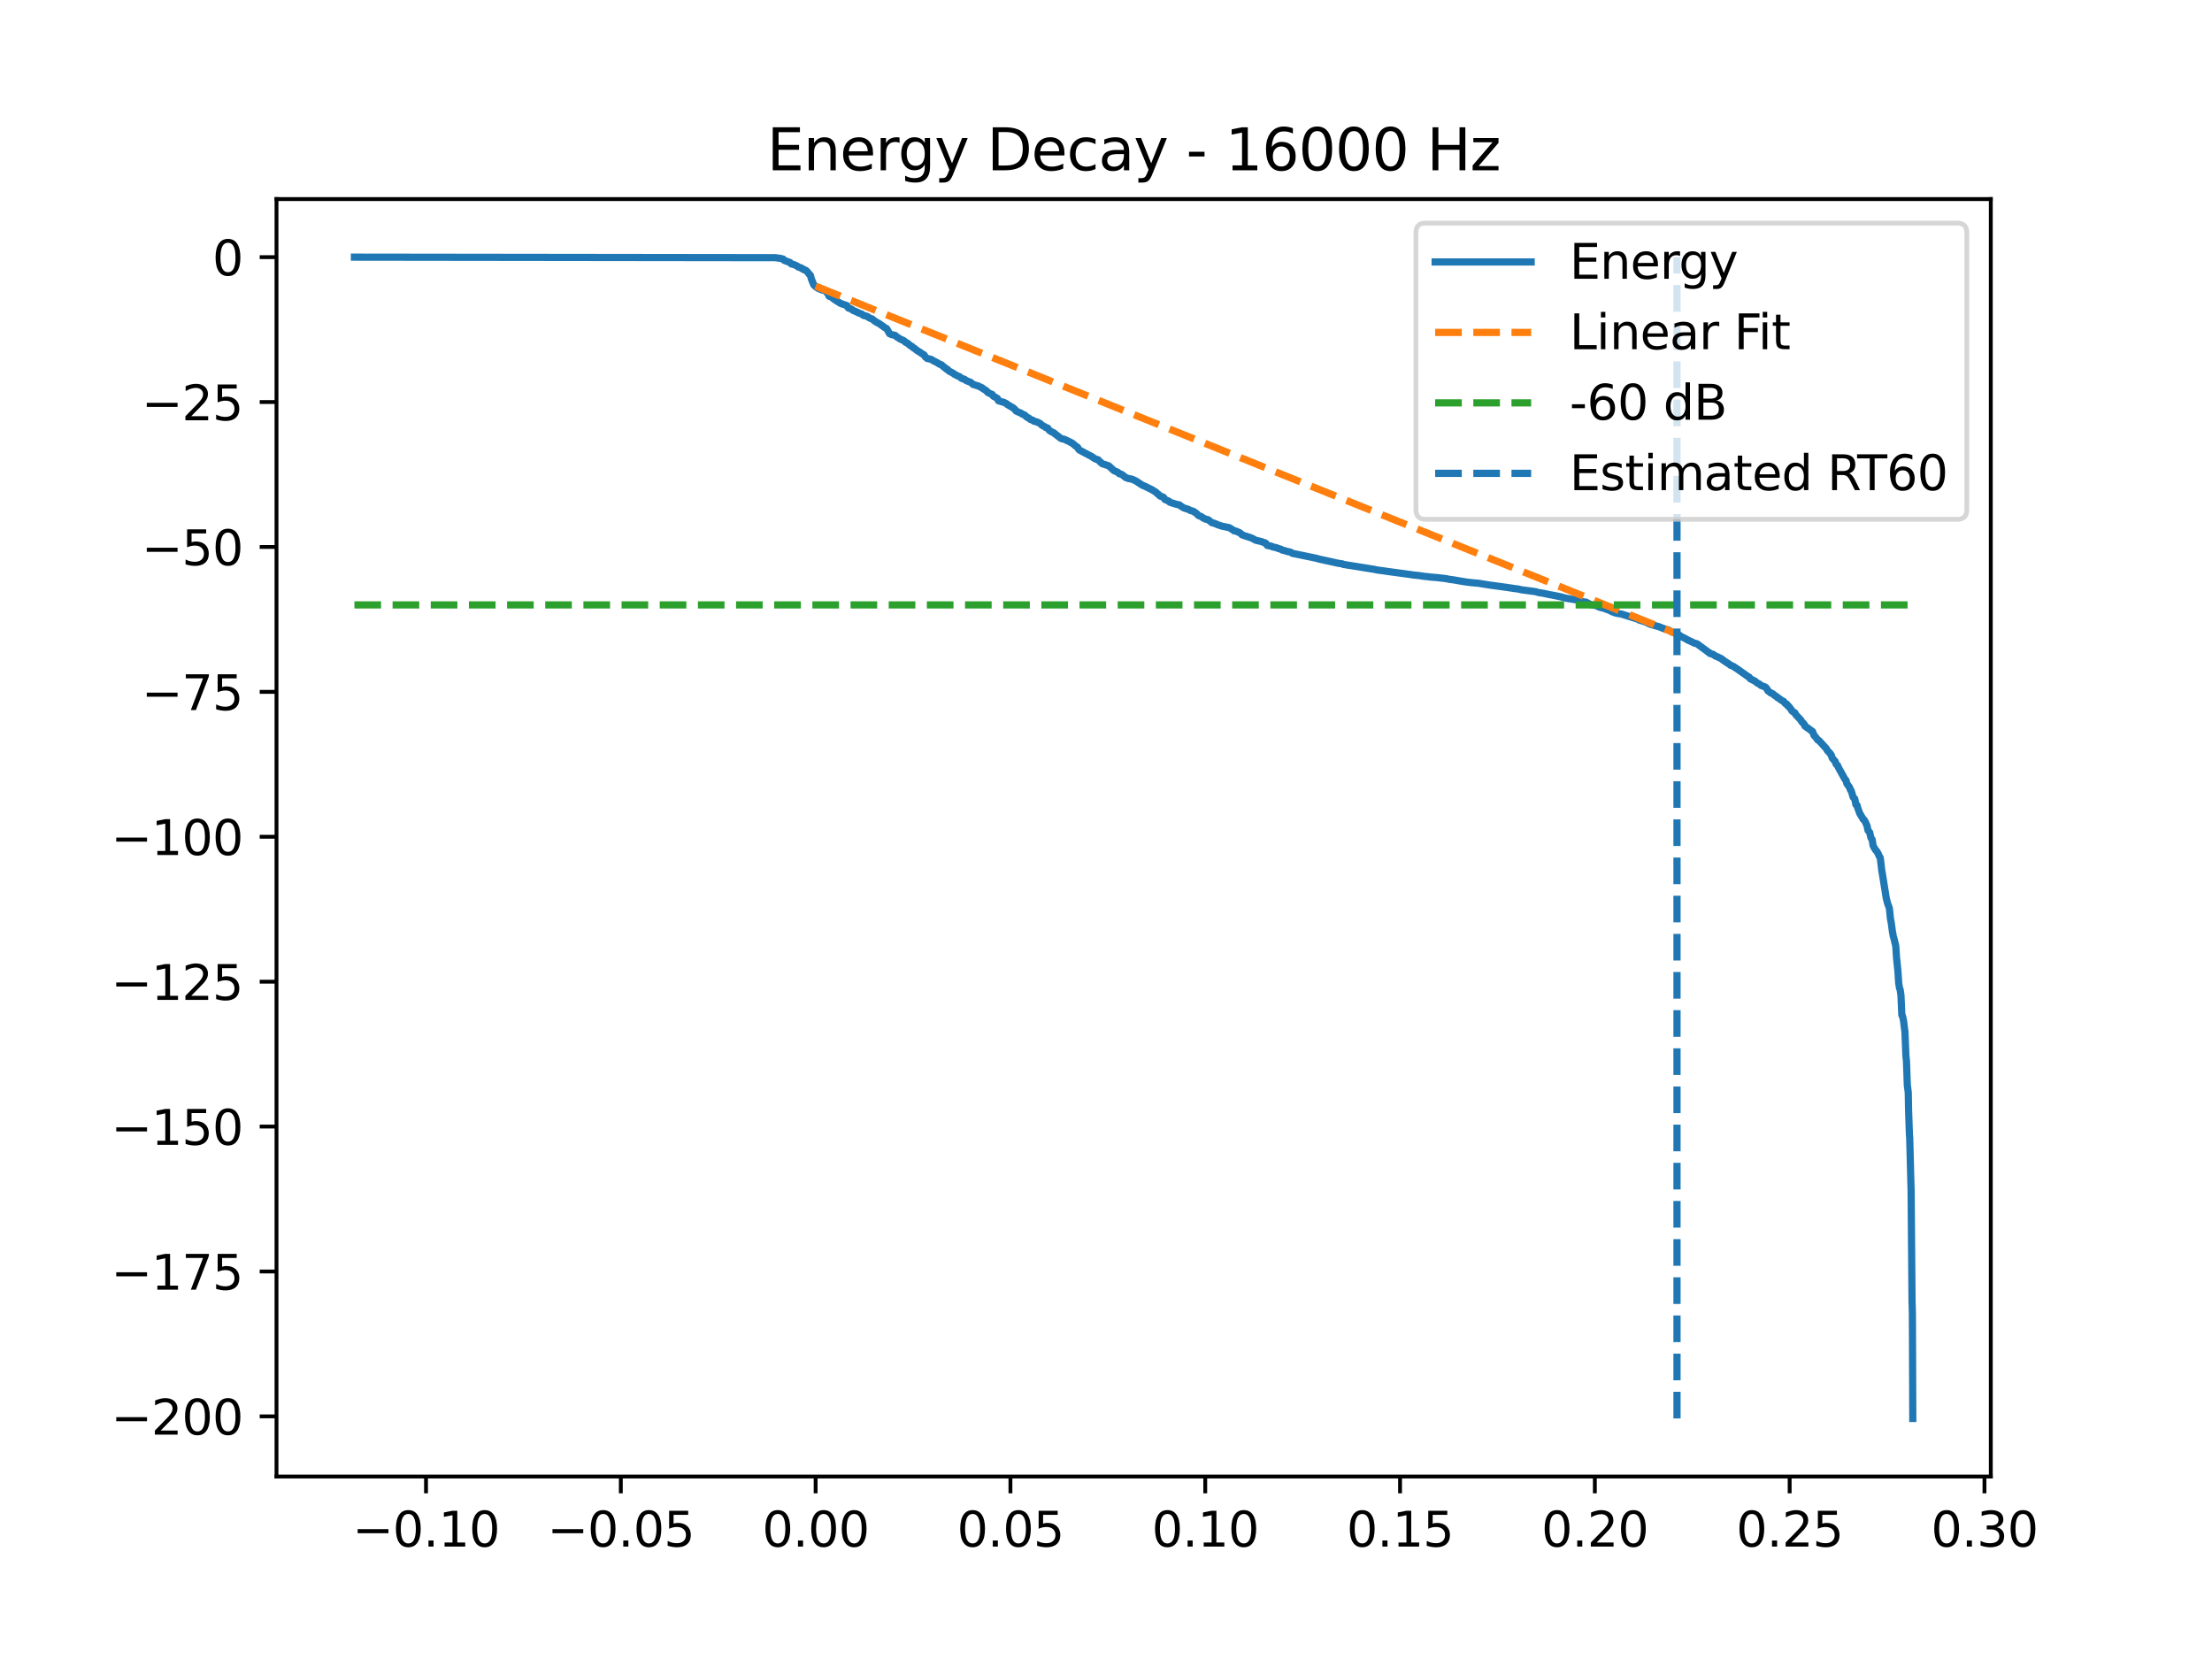 <?xml version="1.0" encoding="utf-8" standalone="no"?>
<!DOCTYPE svg PUBLIC "-//W3C//DTD SVG 1.1//EN"
  "http://www.w3.org/Graphics/SVG/1.1/DTD/svg11.dtd">
<svg xmlns:xlink="http://www.w3.org/1999/xlink" width="460.8pt" height="345.6pt" viewBox="0 0 460.8 345.6" xmlns="http://www.w3.org/2000/svg" version="1.1">
 <defs>
  <style type="text/css">*{stroke-linejoin: round; stroke-linecap: butt}</style>
 </defs>
 <g id="figure_1">
  <g id="patch_1">
   <path d="M 0 345.6 
L 460.8 345.6 
L 460.8 0 
L 0 0 
z
" style="fill: #ffffff"/>
  </g>
  <g id="axes_1">
   <g id="patch_2">
    <path d="M 57.6 307.584 
L 414.72 307.584 
L 414.72 41.472 
L 57.6 41.472 
z
" style="fill: #ffffff"/>
   </g>
   <g id="matplotlib.axis_1">
    <g id="xtick_1">
     <g id="line2d_1">
      <defs>
       <path id="m6a5af0e09e" d="M 0 0 
L 0 3.5 
" style="stroke: #000000; stroke-width: 0.8"/>
      </defs>
      <g>
       <use xlink:href="#m6a5af0e09e" x="88.747" y="307.584" style="stroke: #000000; stroke-width: 0.8"/>
      </g>
     </g>
     <g id="text_1">
      <!-- −0.10 -->
      <g transform="translate(73.424 322.182) scale(0.1 -0.1)">
       <defs>
        <path id="DejaVuSans-2212" d="M 678 2272 
L 4684 2272 
L 4684 1741 
L 678 1741 
L 678 2272 
z
" transform="scale(0.016)"/>
        <path id="DejaVuSans-30" d="M 2034 4250 
Q 1547 4250 1301 3770 
Q 1056 3291 1056 2328 
Q 1056 1369 1301 889 
Q 1547 409 2034 409 
Q 2525 409 2770 889 
Q 3016 1369 3016 2328 
Q 3016 3291 2770 3770 
Q 2525 4250 2034 4250 
z
M 2034 4750 
Q 2819 4750 3233 4129 
Q 3647 3509 3647 2328 
Q 3647 1150 3233 529 
Q 2819 -91 2034 -91 
Q 1250 -91 836 529 
Q 422 1150 422 2328 
Q 422 3509 836 4129 
Q 1250 4750 2034 4750 
z
" transform="scale(0.016)"/>
        <path id="DejaVuSans-2e" d="M 684 794 
L 1344 794 
L 1344 0 
L 684 0 
L 684 794 
z
" transform="scale(0.016)"/>
        <path id="DejaVuSans-31" d="M 794 531 
L 1825 531 
L 1825 4091 
L 703 3866 
L 703 4441 
L 1819 4666 
L 2450 4666 
L 2450 531 
L 3481 531 
L 3481 0 
L 794 0 
L 794 531 
z
" transform="scale(0.016)"/>
       </defs>
       <use xlink:href="#DejaVuSans-2212"/>
       <use xlink:href="#DejaVuSans-30" transform="translate(83.789 0)"/>
       <use xlink:href="#DejaVuSans-2e" transform="translate(147.412 0)"/>
       <use xlink:href="#DejaVuSans-31" transform="translate(179.199 0)"/>
       <use xlink:href="#DejaVuSans-30" transform="translate(242.822 0)"/>
      </g>
     </g>
    </g>
    <g id="xtick_2">
     <g id="line2d_2">
      <g>
       <use xlink:href="#m6a5af0e09e" x="129.328" y="307.584" style="stroke: #000000; stroke-width: 0.8"/>
      </g>
     </g>
     <g id="text_2">
      <!-- −0.05 -->
      <g transform="translate(114.006 322.182) scale(0.1 -0.1)">
       <defs>
        <path id="DejaVuSans-35" d="M 691 4666 
L 3169 4666 
L 3169 4134 
L 1269 4134 
L 1269 2991 
Q 1406 3038 1543 3061 
Q 1681 3084 1819 3084 
Q 2600 3084 3056 2656 
Q 3513 2228 3513 1497 
Q 3513 744 3044 326 
Q 2575 -91 1722 -91 
Q 1428 -91 1123 -41 
Q 819 9 494 109 
L 494 744 
Q 775 591 1075 516 
Q 1375 441 1709 441 
Q 2250 441 2565 725 
Q 2881 1009 2881 1497 
Q 2881 1984 2565 2268 
Q 2250 2553 1709 2553 
Q 1456 2553 1204 2497 
Q 953 2441 691 2322 
L 691 4666 
z
" transform="scale(0.016)"/>
       </defs>
       <use xlink:href="#DejaVuSans-2212"/>
       <use xlink:href="#DejaVuSans-30" transform="translate(83.789 0)"/>
       <use xlink:href="#DejaVuSans-2e" transform="translate(147.412 0)"/>
       <use xlink:href="#DejaVuSans-30" transform="translate(179.199 0)"/>
       <use xlink:href="#DejaVuSans-35" transform="translate(242.822 0)"/>
      </g>
     </g>
    </g>
    <g id="xtick_3">
     <g id="line2d_3">
      <g>
       <use xlink:href="#m6a5af0e09e" x="169.91" y="307.584" style="stroke: #000000; stroke-width: 0.8"/>
      </g>
     </g>
     <g id="text_3">
      <!-- 0.00 -->
      <g transform="translate(158.777 322.182) scale(0.1 -0.1)">
       <use xlink:href="#DejaVuSans-30"/>
       <use xlink:href="#DejaVuSans-2e" transform="translate(63.623 0)"/>
       <use xlink:href="#DejaVuSans-30" transform="translate(95.41 0)"/>
       <use xlink:href="#DejaVuSans-30" transform="translate(159.033 0)"/>
      </g>
     </g>
    </g>
    <g id="xtick_4">
     <g id="line2d_4">
      <g>
       <use xlink:href="#m6a5af0e09e" x="210.492" y="307.584" style="stroke: #000000; stroke-width: 0.8"/>
      </g>
     </g>
     <g id="text_4">
      <!-- 0.05 -->
      <g transform="translate(199.359 322.182) scale(0.1 -0.1)">
       <use xlink:href="#DejaVuSans-30"/>
       <use xlink:href="#DejaVuSans-2e" transform="translate(63.623 0)"/>
       <use xlink:href="#DejaVuSans-30" transform="translate(95.41 0)"/>
       <use xlink:href="#DejaVuSans-35" transform="translate(159.033 0)"/>
      </g>
     </g>
    </g>
    <g id="xtick_5">
     <g id="line2d_5">
      <g>
       <use xlink:href="#m6a5af0e09e" x="251.074" y="307.584" style="stroke: #000000; stroke-width: 0.8"/>
      </g>
     </g>
     <g id="text_5">
      <!-- 0.10 -->
      <g transform="translate(239.941 322.182) scale(0.1 -0.1)">
       <use xlink:href="#DejaVuSans-30"/>
       <use xlink:href="#DejaVuSans-2e" transform="translate(63.623 0)"/>
       <use xlink:href="#DejaVuSans-31" transform="translate(95.41 0)"/>
       <use xlink:href="#DejaVuSans-30" transform="translate(159.033 0)"/>
      </g>
     </g>
    </g>
    <g id="xtick_6">
     <g id="line2d_6">
      <g>
       <use xlink:href="#m6a5af0e09e" x="291.656" y="307.584" style="stroke: #000000; stroke-width: 0.8"/>
      </g>
     </g>
     <g id="text_6">
      <!-- 0.15 -->
      <g transform="translate(280.523 322.182) scale(0.1 -0.1)">
       <use xlink:href="#DejaVuSans-30"/>
       <use xlink:href="#DejaVuSans-2e" transform="translate(63.623 0)"/>
       <use xlink:href="#DejaVuSans-31" transform="translate(95.41 0)"/>
       <use xlink:href="#DejaVuSans-35" transform="translate(159.033 0)"/>
      </g>
     </g>
    </g>
    <g id="xtick_7">
     <g id="line2d_7">
      <g>
       <use xlink:href="#m6a5af0e09e" x="332.237" y="307.584" style="stroke: #000000; stroke-width: 0.8"/>
      </g>
     </g>
     <g id="text_7">
      <!-- 0.20 -->
      <g transform="translate(321.105 322.182) scale(0.1 -0.1)">
       <defs>
        <path id="DejaVuSans-32" d="M 1228 531 
L 3431 531 
L 3431 0 
L 469 0 
L 469 531 
Q 828 903 1448 1529 
Q 2069 2156 2228 2338 
Q 2531 2678 2651 2914 
Q 2772 3150 2772 3378 
Q 2772 3750 2511 3984 
Q 2250 4219 1831 4219 
Q 1534 4219 1204 4116 
Q 875 4013 500 3803 
L 500 4441 
Q 881 4594 1212 4672 
Q 1544 4750 1819 4750 
Q 2544 4750 2975 4387 
Q 3406 4025 3406 3419 
Q 3406 3131 3298 2873 
Q 3191 2616 2906 2266 
Q 2828 2175 2409 1742 
Q 1991 1309 1228 531 
z
" transform="scale(0.016)"/>
       </defs>
       <use xlink:href="#DejaVuSans-30"/>
       <use xlink:href="#DejaVuSans-2e" transform="translate(63.623 0)"/>
       <use xlink:href="#DejaVuSans-32" transform="translate(95.41 0)"/>
       <use xlink:href="#DejaVuSans-30" transform="translate(159.033 0)"/>
      </g>
     </g>
    </g>
    <g id="xtick_8">
     <g id="line2d_8">
      <g>
       <use xlink:href="#m6a5af0e09e" x="372.819" y="307.584" style="stroke: #000000; stroke-width: 0.8"/>
      </g>
     </g>
     <g id="text_8">
      <!-- 0.25 -->
      <g transform="translate(361.686 322.182) scale(0.1 -0.1)">
       <use xlink:href="#DejaVuSans-30"/>
       <use xlink:href="#DejaVuSans-2e" transform="translate(63.623 0)"/>
       <use xlink:href="#DejaVuSans-32" transform="translate(95.41 0)"/>
       <use xlink:href="#DejaVuSans-35" transform="translate(159.033 0)"/>
      </g>
     </g>
    </g>
    <g id="xtick_9">
     <g id="line2d_9">
      <g>
       <use xlink:href="#m6a5af0e09e" x="413.401" y="307.584" style="stroke: #000000; stroke-width: 0.8"/>
      </g>
     </g>
     <g id="text_9">
      <!-- 0.30 -->
      <g transform="translate(402.268 322.182) scale(0.1 -0.1)">
       <defs>
        <path id="DejaVuSans-33" d="M 2597 2516 
Q 3050 2419 3304 2112 
Q 3559 1806 3559 1356 
Q 3559 666 3084 287 
Q 2609 -91 1734 -91 
Q 1441 -91 1130 -33 
Q 819 25 488 141 
L 488 750 
Q 750 597 1062 519 
Q 1375 441 1716 441 
Q 2309 441 2620 675 
Q 2931 909 2931 1356 
Q 2931 1769 2642 2001 
Q 2353 2234 1838 2234 
L 1294 2234 
L 1294 2753 
L 1863 2753 
Q 2328 2753 2575 2939 
Q 2822 3125 2822 3475 
Q 2822 3834 2567 4026 
Q 2313 4219 1838 4219 
Q 1578 4219 1281 4162 
Q 984 4106 628 3988 
L 628 4550 
Q 988 4650 1302 4700 
Q 1616 4750 1894 4750 
Q 2613 4750 3031 4423 
Q 3450 4097 3450 3541 
Q 3450 3153 3228 2886 
Q 3006 2619 2597 2516 
z
" transform="scale(0.016)"/>
       </defs>
       <use xlink:href="#DejaVuSans-30"/>
       <use xlink:href="#DejaVuSans-2e" transform="translate(63.623 0)"/>
       <use xlink:href="#DejaVuSans-33" transform="translate(95.41 0)"/>
       <use xlink:href="#DejaVuSans-30" transform="translate(159.033 0)"/>
      </g>
     </g>
    </g>
   </g>
   <g id="matplotlib.axis_2">
    <g id="ytick_1">
     <g id="line2d_10">
      <defs>
       <path id="m0735a67da0" d="M 0 0 
L -3.5 0 
" style="stroke: #000000; stroke-width: 0.8"/>
      </defs>
      <g>
       <use xlink:href="#m0735a67da0" x="57.6" y="295.056" style="stroke: #000000; stroke-width: 0.8"/>
      </g>
     </g>
     <g id="text_10">
      <!-- −200 -->
      <g transform="translate(23.133 298.855) scale(0.1 -0.1)">
       <use xlink:href="#DejaVuSans-2212"/>
       <use xlink:href="#DejaVuSans-32" transform="translate(83.789 0)"/>
       <use xlink:href="#DejaVuSans-30" transform="translate(147.412 0)"/>
       <use xlink:href="#DejaVuSans-30" transform="translate(211.035 0)"/>
      </g>
     </g>
    </g>
    <g id="ytick_2">
     <g id="line2d_11">
      <g>
       <use xlink:href="#m0735a67da0" x="57.6" y="264.87" style="stroke: #000000; stroke-width: 0.8"/>
      </g>
     </g>
     <g id="text_11">
      <!-- −175 -->
      <g transform="translate(23.133 268.669) scale(0.1 -0.1)">
       <defs>
        <path id="DejaVuSans-37" d="M 525 4666 
L 3525 4666 
L 3525 4397 
L 1831 0 
L 1172 0 
L 2766 4134 
L 525 4134 
L 525 4666 
z
" transform="scale(0.016)"/>
       </defs>
       <use xlink:href="#DejaVuSans-2212"/>
       <use xlink:href="#DejaVuSans-31" transform="translate(83.789 0)"/>
       <use xlink:href="#DejaVuSans-37" transform="translate(147.412 0)"/>
       <use xlink:href="#DejaVuSans-35" transform="translate(211.035 0)"/>
      </g>
     </g>
    </g>
    <g id="ytick_3">
     <g id="line2d_12">
      <g>
       <use xlink:href="#m0735a67da0" x="57.6" y="234.684" style="stroke: #000000; stroke-width: 0.8"/>
      </g>
     </g>
     <g id="text_12">
      <!-- −150 -->
      <g transform="translate(23.133 238.483) scale(0.1 -0.1)">
       <use xlink:href="#DejaVuSans-2212"/>
       <use xlink:href="#DejaVuSans-31" transform="translate(83.789 0)"/>
       <use xlink:href="#DejaVuSans-35" transform="translate(147.412 0)"/>
       <use xlink:href="#DejaVuSans-30" transform="translate(211.035 0)"/>
      </g>
     </g>
    </g>
    <g id="ytick_4">
     <g id="line2d_13">
      <g>
       <use xlink:href="#m0735a67da0" x="57.6" y="204.498" style="stroke: #000000; stroke-width: 0.8"/>
      </g>
     </g>
     <g id="text_13">
      <!-- −125 -->
      <g transform="translate(23.133 208.297) scale(0.1 -0.1)">
       <use xlink:href="#DejaVuSans-2212"/>
       <use xlink:href="#DejaVuSans-31" transform="translate(83.789 0)"/>
       <use xlink:href="#DejaVuSans-32" transform="translate(147.412 0)"/>
       <use xlink:href="#DejaVuSans-35" transform="translate(211.035 0)"/>
      </g>
     </g>
    </g>
    <g id="ytick_5">
     <g id="line2d_14">
      <g>
       <use xlink:href="#m0735a67da0" x="57.6" y="174.312" style="stroke: #000000; stroke-width: 0.8"/>
      </g>
     </g>
     <g id="text_14">
      <!-- −100 -->
      <g transform="translate(23.133 178.111) scale(0.1 -0.1)">
       <use xlink:href="#DejaVuSans-2212"/>
       <use xlink:href="#DejaVuSans-31" transform="translate(83.789 0)"/>
       <use xlink:href="#DejaVuSans-30" transform="translate(147.412 0)"/>
       <use xlink:href="#DejaVuSans-30" transform="translate(211.035 0)"/>
      </g>
     </g>
    </g>
    <g id="ytick_6">
     <g id="line2d_15">
      <g>
       <use xlink:href="#m0735a67da0" x="57.6" y="144.126" style="stroke: #000000; stroke-width: 0.8"/>
      </g>
     </g>
     <g id="text_15">
      <!-- −75 -->
      <g transform="translate(29.495 147.925) scale(0.1 -0.1)">
       <use xlink:href="#DejaVuSans-2212"/>
       <use xlink:href="#DejaVuSans-37" transform="translate(83.789 0)"/>
       <use xlink:href="#DejaVuSans-35" transform="translate(147.412 0)"/>
      </g>
     </g>
    </g>
    <g id="ytick_7">
     <g id="line2d_16">
      <g>
       <use xlink:href="#m0735a67da0" x="57.6" y="113.94" style="stroke: #000000; stroke-width: 0.8"/>
      </g>
     </g>
     <g id="text_16">
      <!-- −50 -->
      <g transform="translate(29.495 117.739) scale(0.1 -0.1)">
       <use xlink:href="#DejaVuSans-2212"/>
       <use xlink:href="#DejaVuSans-35" transform="translate(83.789 0)"/>
       <use xlink:href="#DejaVuSans-30" transform="translate(147.412 0)"/>
      </g>
     </g>
    </g>
    <g id="ytick_8">
     <g id="line2d_17">
      <g>
       <use xlink:href="#m0735a67da0" x="57.6" y="83.754" style="stroke: #000000; stroke-width: 0.8"/>
      </g>
     </g>
     <g id="text_17">
      <!-- −25 -->
      <g transform="translate(29.495 87.553) scale(0.1 -0.1)">
       <use xlink:href="#DejaVuSans-2212"/>
       <use xlink:href="#DejaVuSans-32" transform="translate(83.789 0)"/>
       <use xlink:href="#DejaVuSans-35" transform="translate(147.412 0)"/>
      </g>
     </g>
    </g>
    <g id="ytick_9">
     <g id="line2d_18">
      <g>
       <use xlink:href="#m0735a67da0" x="57.6" y="53.568" style="stroke: #000000; stroke-width: 0.8"/>
      </g>
     </g>
     <g id="text_18">
      <!-- 0 -->
      <g transform="translate(44.237 57.367) scale(0.1 -0.1)">
       <use xlink:href="#DejaVuSans-30"/>
      </g>
     </g>
    </g>
   </g>
   <g id="line2d_19">
    <path d="M 73.833 53.568 
L 161.456 53.679 
L 162.572 53.821 
L 163.147 53.974 
L 163.383 54.246 
L 164.601 54.694 
L 164.837 54.977 
L 165.412 55.128 
L 165.666 55.238 
L 165.886 55.341 
L 166.106 55.452 
L 166.275 55.615 
L 166.579 55.71 
L 166.883 55.795 
L 167.019 55.953 
L 167.34 56.052 
L 167.492 56.204 
L 167.813 56.286 
L 167.966 56.392 
L 168.067 56.499 
L 168.355 56.815 
L 168.557 57.114 
L 168.828 57.357 
L 168.997 58.044 
L 169.521 59.355 
L 170.079 59.837 
L 170.248 59.973 
L 171.195 60.389 
L 171.449 60.431 
L 171.804 60.53 
L 171.939 60.606 
L 172.075 60.718 
L 172.345 61.067 
L 172.48 61.172 
L 172.717 61.717 
L 172.971 61.807 
L 173.343 61.903 
L 173.495 62.148 
L 173.698 62.254 
L 173.884 62.437 
L 175.152 63.221 
L 176.437 63.667 
L 176.606 63.991 
L 176.674 64.11 
L 176.809 64.204 
L 177.147 64.296 
L 177.283 64.362 
L 177.485 64.472 
L 177.621 64.616 
L 178.534 65.01 
L 178.855 65.184 
L 179.515 65.426 
L 179.65 65.519 
L 179.836 65.69 
L 180.546 65.873 
L 180.715 65.97 
L 180.867 66.029 
L 181.019 66.166 
L 181.239 66.29 
L 181.679 66.437 
L 182.186 66.867 
L 182.389 66.963 
L 182.558 67.116 
L 182.829 67.25 
L 183.082 67.365 
L 183.235 67.477 
L 183.979 67.995 
L 184.165 68.153 
L 184.723 68.469 
L 185.314 69.523 
L 185.771 69.72 
L 186.413 69.836 
L 186.718 70.079 
L 186.87 70.224 
L 187.107 70.351 
L 187.496 70.607 
L 187.817 70.765 
L 188.071 70.86 
L 188.341 71.018 
L 188.645 71.308 
L 188.967 71.439 
L 189.761 72.084 
L 190.032 72.199 
L 190.218 72.431 
L 190.522 72.582 
L 190.675 72.717 
L 190.793 72.817 
L 191.03 73.006 
L 191.824 73.494 
L 191.96 73.623 
L 192.163 73.738 
L 192.484 73.907 
L 192.754 74.335 
L 193.143 74.673 
L 194.006 74.869 
L 194.479 75.184 
L 194.783 75.311 
L 195.054 75.462 
L 195.392 75.646 
L 195.781 75.892 
L 196.119 75.994 
L 196.66 76.484 
L 196.863 76.596 
L 197.1 76.859 
L 197.354 76.926 
L 197.523 77.137 
L 197.726 77.31 
L 198.639 77.792 
L 198.774 77.945 
L 199.197 78.144 
L 199.433 78.286 
L 199.603 78.356 
L 199.89 78.457 
L 200.296 78.816 
L 200.651 78.925 
L 200.921 79 
L 201.141 79.2 
L 201.395 79.322 
L 201.649 79.434 
L 201.851 79.51 
L 202.19 79.625 
L 202.748 80.106 
L 203.137 80.205 
L 203.356 80.286 
L 203.83 80.418 
L 204.269 80.66 
L 204.591 80.781 
L 204.726 80.948 
L 205.267 81.26 
L 205.436 81.393 
L 205.588 81.487 
L 205.757 81.743 
L 206.417 82.068 
L 206.687 82.16 
L 206.907 82.509 
L 207.516 82.848 
L 207.719 82.977 
L 207.787 83.012 
L 207.989 83.478 
L 208.142 83.529 
L 208.446 83.631 
L 209.072 83.794 
L 209.275 83.903 
L 209.461 83.974 
L 209.697 84.11 
L 209.883 84.301 
L 210.238 84.474 
L 210.391 84.609 
L 210.644 84.715 
L 210.813 84.854 
L 211.05 84.946 
L 211.202 85.112 
L 211.388 85.234 
L 211.659 85.617 
L 212.572 86.027 
L 212.775 86.121 
L 213.028 86.3 
L 213.451 86.458 
L 213.637 86.631 
L 213.772 86.763 
L 213.958 86.939 
L 214.313 87.078 
L 214.533 87.291 
L 214.736 87.427 
L 215.125 87.524 
L 215.328 87.712 
L 215.903 87.872 
L 216.173 87.958 
L 216.731 88.258 
L 217.053 88.581 
L 217.695 88.925 
L 217.864 89.073 
L 218.253 89.174 
L 218.439 89.473 
L 218.693 89.749 
L 218.862 89.829 
L 219.133 89.989 
L 219.42 90.118 
L 219.589 90.193 
L 219.741 90.366 
L 219.978 90.526 
L 220.485 90.935 
L 220.621 91.026 
L 220.891 91.255 
L 221.128 91.383 
L 221.72 91.511 
L 222.853 92.048 
L 223.022 92.161 
L 223.326 92.283 
L 224.222 93.03 
L 224.476 93.167 
L 224.696 93.59 
L 224.797 93.69 
L 224.949 93.798 
L 227.114 94.945 
L 227.367 95.059 
L 227.908 95.45 
L 228.094 95.539 
L 228.28 95.653 
L 228.737 95.766 
L 229.261 96.308 
L 229.43 96.407 
L 229.633 96.616 
L 230.242 96.785 
L 230.394 96.855 
L 230.766 96.964 
L 230.952 97.054 
L 231.121 97.148 
L 231.341 97.399 
L 231.628 97.638 
L 232.034 98.034 
L 232.88 98.389 
L 233.15 98.674 
L 233.59 98.788 
L 233.928 99.012 
L 234.503 99.486 
L 234.807 99.587 
L 234.976 99.66 
L 235.636 99.784 
L 235.974 99.895 
L 236.617 100.19 
L 237.986 101.086 
L 238.172 101.154 
L 238.409 101.25 
L 238.578 101.327 
L 239.187 101.631 
L 239.356 101.718 
L 239.626 101.837 
L 240.134 102.115 
L 240.658 102.444 
L 240.793 102.507 
L 240.878 102.622 
L 241.131 102.865 
L 241.334 102.977 
L 241.571 103.256 
L 241.723 103.371 
L 242.247 103.514 
L 242.45 103.676 
L 242.636 104.017 
L 243.008 104.201 
L 243.515 104.409 
L 243.685 104.616 
L 244.158 104.775 
L 244.953 105.023 
L 245.697 105.183 
L 246.035 105.465 
L 246.39 105.673 
L 246.661 105.822 
L 247.033 105.952 
L 247.455 106.058 
L 248.064 106.381 
L 248.554 106.486 
L 249.281 106.988 
L 249.4 107.125 
L 249.67 107.396 
L 250.262 107.624 
L 250.431 107.752 
L 250.583 107.868 
L 250.803 107.976 
L 250.972 108.074 
L 251.158 108.145 
L 251.666 108.26 
L 252.494 108.905 
L 252.951 108.997 
L 253.103 109.08 
L 253.39 109.174 
L 253.576 109.277 
L 254.523 109.599 
L 255.91 109.884 
L 256.113 109.942 
L 256.265 110.042 
L 256.468 110.164 
L 256.924 110.441 
L 257.06 110.568 
L 257.635 110.681 
L 257.821 110.811 
L 258.193 110.939 
L 258.412 111.099 
L 258.514 111.174 
L 258.683 111.37 
L 258.92 111.471 
L 259.359 111.638 
L 259.833 111.781 
L 260.678 112.065 
L 260.915 112.174 
L 261.541 112.514 
L 261.727 112.576 
L 262.285 112.703 
L 262.792 112.821 
L 263.181 112.976 
L 263.603 113.106 
L 263.756 113.239 
L 263.84 113.417 
L 263.992 113.619 
L 264.331 113.698 
L 264.855 113.781 
L 265.024 113.904 
L 265.937 114.109 
L 266.275 114.257 
L 266.782 114.388 
L 267.121 114.588 
L 267.662 114.722 
L 267.949 114.813 
L 268.372 114.933 
L 268.761 114.993 
L 268.981 115.111 
L 269.251 115.284 
L 269.606 115.347 
L 272.971 116.039 
L 274.307 116.32 
L 274.713 116.447 
L 278.771 117.339 
L 279.667 117.466 
L 279.853 117.589 
L 280.208 117.627 
L 280.8 117.739 
L 281.054 117.765 
L 285.687 118.511 
L 286.465 118.633 
L 286.701 118.711 
L 287.462 118.819 
L 287.936 118.875 
L 289.102 119.048 
L 291.689 119.397 
L 292.822 119.544 
L 293.042 119.58 
L 293.905 119.699 
L 294.463 119.789 
L 295.68 119.905 
L 296.475 120.037 
L 297.608 120.155 
L 297.811 120.196 
L 299.366 120.319 
L 301.311 120.547 
L 301.801 120.668 
L 302.782 120.795 
L 304.405 121.073 
L 304.76 121.133 
L 305.572 121.257 
L 306.586 121.381 
L 307.956 121.501 
L 309.731 121.779 
L 310.323 121.875 
L 313.063 122.253 
L 313.84 122.36 
L 315.041 122.536 
L 315.278 122.582 
L 316.208 122.69 
L 316.935 122.859 
L 319.86 123.247 
L 320.536 123.447 
L 321.331 123.558 
L 322.768 123.862 
L 323.394 123.977 
L 325.034 124.303 
L 325.558 124.439 
L 326.319 124.638 
L 327.114 124.764 
L 328.771 125.036 
L 329.042 125.105 
L 329.312 125.216 
L 329.566 125.298 
L 330.208 125.414 
L 330.428 125.448 
L 331.274 125.903 
L 331.46 125.963 
L 332.525 126.161 
L 333.167 126.47 
L 333.996 126.698 
L 334.385 126.779 
L 334.537 126.887 
L 334.858 126.975 
L 335.112 127.076 
L 335.585 127.302 
L 335.839 127.43 
L 336.093 127.526 
L 336.397 127.64 
L 336.566 127.704 
L 337.378 127.857 
L 337.733 127.909 
L 341.199 128.991 
L 341.47 129.164 
L 341.859 129.276 
L 342.248 129.397 
L 342.89 129.608 
L 343.685 130.007 
L 344.953 130.382 
L 345.156 130.439 
L 345.325 130.468 
L 345.782 130.622 
L 346.035 130.729 
L 346.323 130.865 
L 346.475 130.902 
L 346.762 131.016 
L 346.965 131.084 
L 347.489 131.196 
L 348.403 131.715 
L 348.775 131.838 
L 349.197 131.999 
L 349.417 132.12 
L 349.688 132.282 
L 349.941 132.369 
L 350.246 132.65 
L 350.584 132.768 
L 351.395 133.201 
L 351.531 133.304 
L 352.359 133.667 
L 352.9 133.953 
L 353.509 134.108 
L 355.335 135.452 
L 355.572 135.598 
L 355.758 135.807 
L 356.079 135.948 
L 356.231 136.147 
L 356.823 136.285 
L 357.026 136.435 
L 357.398 136.68 
L 357.99 136.912 
L 358.176 137.034 
L 358.463 137.144 
L 358.852 137.417 
L 358.954 137.519 
L 359.546 137.921 
L 360.222 138.352 
L 360.391 138.467 
L 360.476 138.577 
L 360.848 138.718 
L 361.186 138.872 
L 361.423 139.05 
L 361.575 139.136 
L 361.71 139.224 
L 364.196 140.979 
L 364.382 141.05 
L 364.618 141.414 
L 365.531 141.851 
L 366.089 142.298 
L 366.563 142.535 
L 366.8 142.772 
L 367.73 143.119 
L 367.949 143.316 
L 368.034 143.416 
L 368.254 143.862 
L 368.338 143.942 
L 368.474 144.043 
L 368.626 144.138 
L 368.863 144.351 
L 369.251 144.489 
L 369.488 144.695 
L 369.623 144.797 
L 369.759 144.918 
L 370.165 145.163 
L 370.317 145.35 
L 370.537 145.452 
L 371.264 145.984 
L 371.551 146.093 
L 371.906 146.552 
L 372.227 146.693 
L 372.244 146.704 
L 372.38 147.002 
L 372.549 147.09 
L 372.667 147.174 
L 372.819 147.419 
L 373.09 147.735 
L 373.293 148.099 
L 373.462 148.19 
L 373.614 148.355 
L 373.901 148.489 
L 374.087 148.874 
L 375.102 149.943 
L 375.373 150.388 
L 375.728 150.724 
L 375.846 150.859 
L 375.981 151.243 
L 376.286 151.423 
L 376.421 151.591 
L 376.691 151.727 
L 376.911 151.888 
L 377.114 152.076 
L 377.351 152.213 
L 377.588 152.389 
L 377.74 152.785 
L 377.926 153.26 
L 378.061 153.361 
L 378.196 153.512 
L 378.687 154.164 
L 378.89 154.245 
L 378.991 154.342 
L 380.428 155.916 
L 380.479 155.984 
L 380.648 156.321 
L 381.172 156.86 
L 381.24 156.93 
L 381.392 157.216 
L 381.494 157.309 
L 381.68 157.919 
L 382.305 158.616 
L 382.491 159.18 
L 382.66 159.36 
L 382.813 159.458 
L 382.982 159.891 
L 384.351 162.36 
L 384.554 162.544 
L 384.723 163.194 
L 384.774 163.307 
L 385.281 163.996 
L 385.484 164.567 
L 385.636 164.723 
L 385.805 165.274 
L 385.839 165.372 
L 386.025 166.006 
L 386.11 166.162 
L 386.296 166.339 
L 386.38 166.402 
L 386.617 167.616 
L 386.854 167.727 
L 387.006 168.316 
L 387.412 169.433 
L 387.885 170.226 
L 387.97 170.346 
L 388.122 170.661 
L 388.308 170.772 
L 388.528 171.113 
L 388.934 172.008 
L 389.137 172.979 
L 389.441 173.359 
L 389.492 173.404 
L 389.762 174.58 
L 389.796 174.614 
L 389.931 174.794 
L 390.016 174.918 
L 390.185 176.112 
L 390.455 176.664 
L 390.54 176.738 
L 390.692 177.056 
L 390.912 177.277 
L 390.997 177.379 
L 391.335 177.987 
L 391.385 178.193 
L 391.521 178.445 
L 391.639 178.577 
L 391.707 178.807 
L 392.028 181.523 
L 392.062 181.613 
L 392.958 187.189 
L 392.992 187.287 
L 393.178 188.068 
L 393.567 189.132 
L 393.634 189.577 
L 393.82 191.47 
L 393.837 191.499 
L 393.989 192.284 
L 394.243 194.186 
L 394.26 194.188 
L 394.429 195.195 
L 394.497 195.301 
L 394.919 197.057 
L 395.105 199.843 
L 395.122 199.843 
L 395.376 202.413 
L 395.545 204.911 
L 395.562 204.953 
L 395.697 205.825 
L 395.833 206.147 
L 396.002 207.306 
L 396.188 211.468 
L 396.289 211.558 
L 396.424 212.067 
L 396.56 212.758 
L 396.746 214.32 
L 396.83 214.834 
L 397.033 219.96 
L 397.151 221.017 
L 397.337 226.198 
L 397.371 226.33 
L 397.507 227.462 
L 397.523 227.467 
L 397.591 231.239 
L 397.76 236.186 
L 397.828 237.079 
L 398.098 247.387 
L 398.115 247.584 
L 398.318 271.573 
L 398.335 271.596 
L 398.386 273.732 
L 398.47 295.488 
L 398.47 295.488 
" clip-path="url(#p50dd119078)" style="fill: none; stroke: #1f77b4; stroke-width: 1.5; stroke-linecap: square"/>
   </g>
   <g id="line2d_20">
    <path d="M 169.91 59.608 
L 349.349 132.052 
" clip-path="url(#p50dd119078)" style="fill: none; stroke-dasharray: 5.55,2.4; stroke-dashoffset: 0; stroke: #ff7f0e; stroke-width: 1.5"/>
   </g>
   <g id="line2d_21">
    <path d="M 73.833 126.014 
L 398.487 126.014 
L 398.487 126.014 
" clip-path="url(#p50dd119078)" style="fill: none; stroke-dasharray: 5.55,2.4; stroke-dashoffset: 0; stroke: #2ca02c; stroke-width: 1.5"/>
   </g>
   <g id="LineCollection_1">
    <path d="M 349.349 295.488 
L 349.349 53.568 
" clip-path="url(#p50dd119078)" style="fill: none; stroke-dasharray: 5.55,2.4; stroke-dashoffset: 0; stroke: #1f77b4; stroke-width: 1.5"/>
   </g>
   <g id="patch_3">
    <path d="M 57.6 307.584 
L 57.6 41.472 
" style="fill: none; stroke: #000000; stroke-width: 0.8; stroke-linejoin: miter; stroke-linecap: square"/>
   </g>
   <g id="patch_4">
    <path d="M 414.72 307.584 
L 414.72 41.472 
" style="fill: none; stroke: #000000; stroke-width: 0.8; stroke-linejoin: miter; stroke-linecap: square"/>
   </g>
   <g id="patch_5">
    <path d="M 57.6 307.584 
L 414.72 307.584 
" style="fill: none; stroke: #000000; stroke-width: 0.8; stroke-linejoin: miter; stroke-linecap: square"/>
   </g>
   <g id="patch_6">
    <path d="M 57.6 41.472 
L 414.72 41.472 
" style="fill: none; stroke: #000000; stroke-width: 0.8; stroke-linejoin: miter; stroke-linecap: square"/>
   </g>
   <g id="text_19">
    <!-- Energy Decay - 16000 Hz -->
    <g transform="translate(159.773 35.472) scale(0.12 -0.12)">
     <defs>
      <path id="DejaVuSans-45" d="M 628 4666 
L 3578 4666 
L 3578 4134 
L 1259 4134 
L 1259 2753 
L 3481 2753 
L 3481 2222 
L 1259 2222 
L 1259 531 
L 3634 531 
L 3634 0 
L 628 0 
L 628 4666 
z
" transform="scale(0.016)"/>
      <path id="DejaVuSans-6e" d="M 3513 2113 
L 3513 0 
L 2938 0 
L 2938 2094 
Q 2938 2591 2744 2837 
Q 2550 3084 2163 3084 
Q 1697 3084 1428 2787 
Q 1159 2491 1159 1978 
L 1159 0 
L 581 0 
L 581 3500 
L 1159 3500 
L 1159 2956 
Q 1366 3272 1645 3428 
Q 1925 3584 2291 3584 
Q 2894 3584 3203 3211 
Q 3513 2838 3513 2113 
z
" transform="scale(0.016)"/>
      <path id="DejaVuSans-65" d="M 3597 1894 
L 3597 1613 
L 953 1613 
Q 991 1019 1311 708 
Q 1631 397 2203 397 
Q 2534 397 2845 478 
Q 3156 559 3463 722 
L 3463 178 
Q 3153 47 2828 -22 
Q 2503 -91 2169 -91 
Q 1331 -91 842 396 
Q 353 884 353 1716 
Q 353 2575 817 3079 
Q 1281 3584 2069 3584 
Q 2775 3584 3186 3129 
Q 3597 2675 3597 1894 
z
M 3022 2063 
Q 3016 2534 2758 2815 
Q 2500 3097 2075 3097 
Q 1594 3097 1305 2825 
Q 1016 2553 972 2059 
L 3022 2063 
z
" transform="scale(0.016)"/>
      <path id="DejaVuSans-72" d="M 2631 2963 
Q 2534 3019 2420 3045 
Q 2306 3072 2169 3072 
Q 1681 3072 1420 2755 
Q 1159 2438 1159 1844 
L 1159 0 
L 581 0 
L 581 3500 
L 1159 3500 
L 1159 2956 
Q 1341 3275 1631 3429 
Q 1922 3584 2338 3584 
Q 2397 3584 2469 3576 
Q 2541 3569 2628 3553 
L 2631 2963 
z
" transform="scale(0.016)"/>
      <path id="DejaVuSans-67" d="M 2906 1791 
Q 2906 2416 2648 2759 
Q 2391 3103 1925 3103 
Q 1463 3103 1205 2759 
Q 947 2416 947 1791 
Q 947 1169 1205 825 
Q 1463 481 1925 481 
Q 2391 481 2648 825 
Q 2906 1169 2906 1791 
z
M 3481 434 
Q 3481 -459 3084 -895 
Q 2688 -1331 1869 -1331 
Q 1566 -1331 1297 -1286 
Q 1028 -1241 775 -1147 
L 775 -588 
Q 1028 -725 1275 -790 
Q 1522 -856 1778 -856 
Q 2344 -856 2625 -561 
Q 2906 -266 2906 331 
L 2906 616 
Q 2728 306 2450 153 
Q 2172 0 1784 0 
Q 1141 0 747 490 
Q 353 981 353 1791 
Q 353 2603 747 3093 
Q 1141 3584 1784 3584 
Q 2172 3584 2450 3431 
Q 2728 3278 2906 2969 
L 2906 3500 
L 3481 3500 
L 3481 434 
z
" transform="scale(0.016)"/>
      <path id="DejaVuSans-79" d="M 2059 -325 
Q 1816 -950 1584 -1140 
Q 1353 -1331 966 -1331 
L 506 -1331 
L 506 -850 
L 844 -850 
Q 1081 -850 1212 -737 
Q 1344 -625 1503 -206 
L 1606 56 
L 191 3500 
L 800 3500 
L 1894 763 
L 2988 3500 
L 3597 3500 
L 2059 -325 
z
" transform="scale(0.016)"/>
      <path id="DejaVuSans-20" transform="scale(0.016)"/>
      <path id="DejaVuSans-44" d="M 1259 4147 
L 1259 519 
L 2022 519 
Q 2988 519 3436 956 
Q 3884 1394 3884 2338 
Q 3884 3275 3436 3711 
Q 2988 4147 2022 4147 
L 1259 4147 
z
M 628 4666 
L 1925 4666 
Q 3281 4666 3915 4102 
Q 4550 3538 4550 2338 
Q 4550 1131 3912 565 
Q 3275 0 1925 0 
L 628 0 
L 628 4666 
z
" transform="scale(0.016)"/>
      <path id="DejaVuSans-63" d="M 3122 3366 
L 3122 2828 
Q 2878 2963 2633 3030 
Q 2388 3097 2138 3097 
Q 1578 3097 1268 2742 
Q 959 2388 959 1747 
Q 959 1106 1268 751 
Q 1578 397 2138 397 
Q 2388 397 2633 464 
Q 2878 531 3122 666 
L 3122 134 
Q 2881 22 2623 -34 
Q 2366 -91 2075 -91 
Q 1284 -91 818 406 
Q 353 903 353 1747 
Q 353 2603 823 3093 
Q 1294 3584 2113 3584 
Q 2378 3584 2631 3529 
Q 2884 3475 3122 3366 
z
" transform="scale(0.016)"/>
      <path id="DejaVuSans-61" d="M 2194 1759 
Q 1497 1759 1228 1600 
Q 959 1441 959 1056 
Q 959 750 1161 570 
Q 1363 391 1709 391 
Q 2188 391 2477 730 
Q 2766 1069 2766 1631 
L 2766 1759 
L 2194 1759 
z
M 3341 1997 
L 3341 0 
L 2766 0 
L 2766 531 
Q 2569 213 2275 61 
Q 1981 -91 1556 -91 
Q 1019 -91 701 211 
Q 384 513 384 1019 
Q 384 1609 779 1909 
Q 1175 2209 1959 2209 
L 2766 2209 
L 2766 2266 
Q 2766 2663 2505 2880 
Q 2244 3097 1772 3097 
Q 1472 3097 1187 3025 
Q 903 2953 641 2809 
L 641 3341 
Q 956 3463 1253 3523 
Q 1550 3584 1831 3584 
Q 2591 3584 2966 3190 
Q 3341 2797 3341 1997 
z
" transform="scale(0.016)"/>
      <path id="DejaVuSans-2d" d="M 313 2009 
L 1997 2009 
L 1997 1497 
L 313 1497 
L 313 2009 
z
" transform="scale(0.016)"/>
      <path id="DejaVuSans-36" d="M 2113 2584 
Q 1688 2584 1439 2293 
Q 1191 2003 1191 1497 
Q 1191 994 1439 701 
Q 1688 409 2113 409 
Q 2538 409 2786 701 
Q 3034 994 3034 1497 
Q 3034 2003 2786 2293 
Q 2538 2584 2113 2584 
z
M 3366 4563 
L 3366 3988 
Q 3128 4100 2886 4159 
Q 2644 4219 2406 4219 
Q 1781 4219 1451 3797 
Q 1122 3375 1075 2522 
Q 1259 2794 1537 2939 
Q 1816 3084 2150 3084 
Q 2853 3084 3261 2657 
Q 3669 2231 3669 1497 
Q 3669 778 3244 343 
Q 2819 -91 2113 -91 
Q 1303 -91 875 529 
Q 447 1150 447 2328 
Q 447 3434 972 4092 
Q 1497 4750 2381 4750 
Q 2619 4750 2861 4703 
Q 3103 4656 3366 4563 
z
" transform="scale(0.016)"/>
      <path id="DejaVuSans-48" d="M 628 4666 
L 1259 4666 
L 1259 2753 
L 3553 2753 
L 3553 4666 
L 4184 4666 
L 4184 0 
L 3553 0 
L 3553 2222 
L 1259 2222 
L 1259 0 
L 628 0 
L 628 4666 
z
" transform="scale(0.016)"/>
      <path id="DejaVuSans-7a" d="M 353 3500 
L 3084 3500 
L 3084 2975 
L 922 459 
L 3084 459 
L 3084 0 
L 275 0 
L 275 525 
L 2438 3041 
L 353 3041 
L 353 3500 
z
" transform="scale(0.016)"/>
     </defs>
     <use xlink:href="#DejaVuSans-45"/>
     <use xlink:href="#DejaVuSans-6e" transform="translate(63.184 0)"/>
     <use xlink:href="#DejaVuSans-65" transform="translate(126.562 0)"/>
     <use xlink:href="#DejaVuSans-72" transform="translate(188.086 0)"/>
     <use xlink:href="#DejaVuSans-67" transform="translate(227.449 0)"/>
     <use xlink:href="#DejaVuSans-79" transform="translate(290.926 0)"/>
     <use xlink:href="#DejaVuSans-20" transform="translate(350.105 0)"/>
     <use xlink:href="#DejaVuSans-44" transform="translate(381.893 0)"/>
     <use xlink:href="#DejaVuSans-65" transform="translate(458.895 0)"/>
     <use xlink:href="#DejaVuSans-63" transform="translate(520.418 0)"/>
     <use xlink:href="#DejaVuSans-61" transform="translate(575.398 0)"/>
     <use xlink:href="#DejaVuSans-79" transform="translate(636.678 0)"/>
     <use xlink:href="#DejaVuSans-20" transform="translate(695.857 0)"/>
     <use xlink:href="#DejaVuSans-2d" transform="translate(727.645 0)"/>
     <use xlink:href="#DejaVuSans-20" transform="translate(763.729 0)"/>
     <use xlink:href="#DejaVuSans-31" transform="translate(795.516 0)"/>
     <use xlink:href="#DejaVuSans-36" transform="translate(859.139 0)"/>
     <use xlink:href="#DejaVuSans-30" transform="translate(922.762 0)"/>
     <use xlink:href="#DejaVuSans-30" transform="translate(986.385 0)"/>
     <use xlink:href="#DejaVuSans-30" transform="translate(1050.008 0)"/>
     <use xlink:href="#DejaVuSans-20" transform="translate(1113.631 0)"/>
     <use xlink:href="#DejaVuSans-48" transform="translate(1145.418 0)"/>
     <use xlink:href="#DejaVuSans-7a" transform="translate(1220.613 0)"/>
    </g>
   </g>
   <g id="legend_1">
    <g id="patch_7">
     <path d="M 296.968 108.184 
L 407.72 108.184 
Q 409.72 108.184 409.72 106.184 
L 409.72 48.472 
Q 409.72 46.472 407.72 46.472 
L 296.968 46.472 
Q 294.968 46.472 294.968 48.472 
L 294.968 106.184 
Q 294.968 108.184 296.968 108.184 
z
" style="fill: #ffffff; opacity: 0.8; stroke: #cccccc; stroke-linejoin: miter"/>
    </g>
    <g id="line2d_22">
     <path d="M 298.968 54.57 
L 308.968 54.57 
L 318.968 54.57 
" style="fill: none; stroke: #1f77b4; stroke-width: 1.5; stroke-linecap: square"/>
    </g>
    <g id="text_20">
     <!-- Energy -->
     <g transform="translate(326.968 58.07) scale(0.1 -0.1)">
      <use xlink:href="#DejaVuSans-45"/>
      <use xlink:href="#DejaVuSans-6e" transform="translate(63.184 0)"/>
      <use xlink:href="#DejaVuSans-65" transform="translate(126.562 0)"/>
      <use xlink:href="#DejaVuSans-72" transform="translate(188.086 0)"/>
      <use xlink:href="#DejaVuSans-67" transform="translate(227.449 0)"/>
      <use xlink:href="#DejaVuSans-79" transform="translate(290.926 0)"/>
     </g>
    </g>
    <g id="line2d_23">
     <path d="M 298.968 69.249 
L 308.968 69.249 
L 318.968 69.249 
" style="fill: none; stroke-dasharray: 5.55,2.4; stroke-dashoffset: 0; stroke: #ff7f0e; stroke-width: 1.5"/>
    </g>
    <g id="text_21">
     <!-- Linear Fit -->
     <g transform="translate(326.968 72.749) scale(0.1 -0.1)">
      <defs>
       <path id="DejaVuSans-4c" d="M 628 4666 
L 1259 4666 
L 1259 531 
L 3531 531 
L 3531 0 
L 628 0 
L 628 4666 
z
" transform="scale(0.016)"/>
       <path id="DejaVuSans-69" d="M 603 3500 
L 1178 3500 
L 1178 0 
L 603 0 
L 603 3500 
z
M 603 4863 
L 1178 4863 
L 1178 4134 
L 603 4134 
L 603 4863 
z
" transform="scale(0.016)"/>
       <path id="DejaVuSans-46" d="M 628 4666 
L 3309 4666 
L 3309 4134 
L 1259 4134 
L 1259 2759 
L 3109 2759 
L 3109 2228 
L 1259 2228 
L 1259 0 
L 628 0 
L 628 4666 
z
" transform="scale(0.016)"/>
       <path id="DejaVuSans-74" d="M 1172 4494 
L 1172 3500 
L 2356 3500 
L 2356 3053 
L 1172 3053 
L 1172 1153 
Q 1172 725 1289 603 
Q 1406 481 1766 481 
L 2356 481 
L 2356 0 
L 1766 0 
Q 1100 0 847 248 
Q 594 497 594 1153 
L 594 3053 
L 172 3053 
L 172 3500 
L 594 3500 
L 594 4494 
L 1172 4494 
z
" transform="scale(0.016)"/>
      </defs>
      <use xlink:href="#DejaVuSans-4c"/>
      <use xlink:href="#DejaVuSans-69" transform="translate(55.713 0)"/>
      <use xlink:href="#DejaVuSans-6e" transform="translate(83.496 0)"/>
      <use xlink:href="#DejaVuSans-65" transform="translate(146.875 0)"/>
      <use xlink:href="#DejaVuSans-61" transform="translate(208.398 0)"/>
      <use xlink:href="#DejaVuSans-72" transform="translate(269.678 0)"/>
      <use xlink:href="#DejaVuSans-20" transform="translate(310.791 0)"/>
      <use xlink:href="#DejaVuSans-46" transform="translate(342.578 0)"/>
      <use xlink:href="#DejaVuSans-69" transform="translate(392.848 0)"/>
      <use xlink:href="#DejaVuSans-74" transform="translate(420.631 0)"/>
     </g>
    </g>
    <g id="line2d_24">
     <path d="M 298.968 83.927 
L 308.968 83.927 
L 318.968 83.927 
" style="fill: none; stroke-dasharray: 5.55,2.4; stroke-dashoffset: 0; stroke: #2ca02c; stroke-width: 1.5"/>
    </g>
    <g id="text_22">
     <!-- -60 dB -->
     <g transform="translate(326.968 87.427) scale(0.1 -0.1)">
      <defs>
       <path id="DejaVuSans-64" d="M 2906 2969 
L 2906 4863 
L 3481 4863 
L 3481 0 
L 2906 0 
L 2906 525 
Q 2725 213 2448 61 
Q 2172 -91 1784 -91 
Q 1150 -91 751 415 
Q 353 922 353 1747 
Q 353 2572 751 3078 
Q 1150 3584 1784 3584 
Q 2172 3584 2448 3432 
Q 2725 3281 2906 2969 
z
M 947 1747 
Q 947 1113 1208 752 
Q 1469 391 1925 391 
Q 2381 391 2643 752 
Q 2906 1113 2906 1747 
Q 2906 2381 2643 2742 
Q 2381 3103 1925 3103 
Q 1469 3103 1208 2742 
Q 947 2381 947 1747 
z
" transform="scale(0.016)"/>
       <path id="DejaVuSans-42" d="M 1259 2228 
L 1259 519 
L 2272 519 
Q 2781 519 3026 730 
Q 3272 941 3272 1375 
Q 3272 1813 3026 2020 
Q 2781 2228 2272 2228 
L 1259 2228 
z
M 1259 4147 
L 1259 2741 
L 2194 2741 
Q 2656 2741 2882 2914 
Q 3109 3088 3109 3444 
Q 3109 3797 2882 3972 
Q 2656 4147 2194 4147 
L 1259 4147 
z
M 628 4666 
L 2241 4666 
Q 2963 4666 3353 4366 
Q 3744 4066 3744 3513 
Q 3744 3084 3544 2831 
Q 3344 2578 2956 2516 
Q 3422 2416 3680 2098 
Q 3938 1781 3938 1306 
Q 3938 681 3513 340 
Q 3088 0 2303 0 
L 628 0 
L 628 4666 
z
" transform="scale(0.016)"/>
      </defs>
      <use xlink:href="#DejaVuSans-2d"/>
      <use xlink:href="#DejaVuSans-36" transform="translate(36.084 0)"/>
      <use xlink:href="#DejaVuSans-30" transform="translate(99.707 0)"/>
      <use xlink:href="#DejaVuSans-20" transform="translate(163.33 0)"/>
      <use xlink:href="#DejaVuSans-64" transform="translate(195.117 0)"/>
      <use xlink:href="#DejaVuSans-42" transform="translate(258.594 0)"/>
     </g>
    </g>
    <g id="line2d_25">
     <path d="M 298.968 98.605 
L 318.968 98.605 
" style="fill: none; stroke-dasharray: 5.55,2.4; stroke-dashoffset: 0; stroke: #1f77b4; stroke-width: 1.5"/>
    </g>
    <g id="text_23">
     <!-- Estimated RT60 -->
     <g transform="translate(326.968 102.105) scale(0.1 -0.1)">
      <defs>
       <path id="DejaVuSans-73" d="M 2834 3397 
L 2834 2853 
Q 2591 2978 2328 3040 
Q 2066 3103 1784 3103 
Q 1356 3103 1142 2972 
Q 928 2841 928 2578 
Q 928 2378 1081 2264 
Q 1234 2150 1697 2047 
L 1894 2003 
Q 2506 1872 2764 1633 
Q 3022 1394 3022 966 
Q 3022 478 2636 193 
Q 2250 -91 1575 -91 
Q 1294 -91 989 -36 
Q 684 19 347 128 
L 347 722 
Q 666 556 975 473 
Q 1284 391 1588 391 
Q 1994 391 2212 530 
Q 2431 669 2431 922 
Q 2431 1156 2273 1281 
Q 2116 1406 1581 1522 
L 1381 1569 
Q 847 1681 609 1914 
Q 372 2147 372 2553 
Q 372 3047 722 3315 
Q 1072 3584 1716 3584 
Q 2034 3584 2315 3537 
Q 2597 3491 2834 3397 
z
" transform="scale(0.016)"/>
       <path id="DejaVuSans-6d" d="M 3328 2828 
Q 3544 3216 3844 3400 
Q 4144 3584 4550 3584 
Q 5097 3584 5394 3201 
Q 5691 2819 5691 2113 
L 5691 0 
L 5113 0 
L 5113 2094 
Q 5113 2597 4934 2840 
Q 4756 3084 4391 3084 
Q 3944 3084 3684 2787 
Q 3425 2491 3425 1978 
L 3425 0 
L 2847 0 
L 2847 2094 
Q 2847 2600 2669 2842 
Q 2491 3084 2119 3084 
Q 1678 3084 1418 2786 
Q 1159 2488 1159 1978 
L 1159 0 
L 581 0 
L 581 3500 
L 1159 3500 
L 1159 2956 
Q 1356 3278 1631 3431 
Q 1906 3584 2284 3584 
Q 2666 3584 2933 3390 
Q 3200 3197 3328 2828 
z
" transform="scale(0.016)"/>
       <path id="DejaVuSans-52" d="M 2841 2188 
Q 3044 2119 3236 1894 
Q 3428 1669 3622 1275 
L 4263 0 
L 3584 0 
L 2988 1197 
Q 2756 1666 2539 1819 
Q 2322 1972 1947 1972 
L 1259 1972 
L 1259 0 
L 628 0 
L 628 4666 
L 2053 4666 
Q 2853 4666 3247 4331 
Q 3641 3997 3641 3322 
Q 3641 2881 3436 2590 
Q 3231 2300 2841 2188 
z
M 1259 4147 
L 1259 2491 
L 2053 2491 
Q 2509 2491 2742 2702 
Q 2975 2913 2975 3322 
Q 2975 3731 2742 3939 
Q 2509 4147 2053 4147 
L 1259 4147 
z
" transform="scale(0.016)"/>
       <path id="DejaVuSans-54" d="M -19 4666 
L 3928 4666 
L 3928 4134 
L 2272 4134 
L 2272 0 
L 1638 0 
L 1638 4134 
L -19 4134 
L -19 4666 
z
" transform="scale(0.016)"/>
      </defs>
      <use xlink:href="#DejaVuSans-45"/>
      <use xlink:href="#DejaVuSans-73" transform="translate(63.184 0)"/>
      <use xlink:href="#DejaVuSans-74" transform="translate(115.283 0)"/>
      <use xlink:href="#DejaVuSans-69" transform="translate(154.492 0)"/>
      <use xlink:href="#DejaVuSans-6d" transform="translate(182.275 0)"/>
      <use xlink:href="#DejaVuSans-61" transform="translate(279.688 0)"/>
      <use xlink:href="#DejaVuSans-74" transform="translate(340.967 0)"/>
      <use xlink:href="#DejaVuSans-65" transform="translate(380.176 0)"/>
      <use xlink:href="#DejaVuSans-64" transform="translate(441.699 0)"/>
      <use xlink:href="#DejaVuSans-20" transform="translate(505.176 0)"/>
      <use xlink:href="#DejaVuSans-52" transform="translate(536.963 0)"/>
      <use xlink:href="#DejaVuSans-54" transform="translate(599.195 0)"/>
      <use xlink:href="#DejaVuSans-36" transform="translate(660.279 0)"/>
      <use xlink:href="#DejaVuSans-30" transform="translate(723.902 0)"/>
     </g>
    </g>
   </g>
  </g>
 </g>
 <defs>
  <clipPath id="p50dd119078">
   <rect x="57.6" y="41.472" width="357.12" height="266.112"/>
  </clipPath>
 </defs>
</svg>
